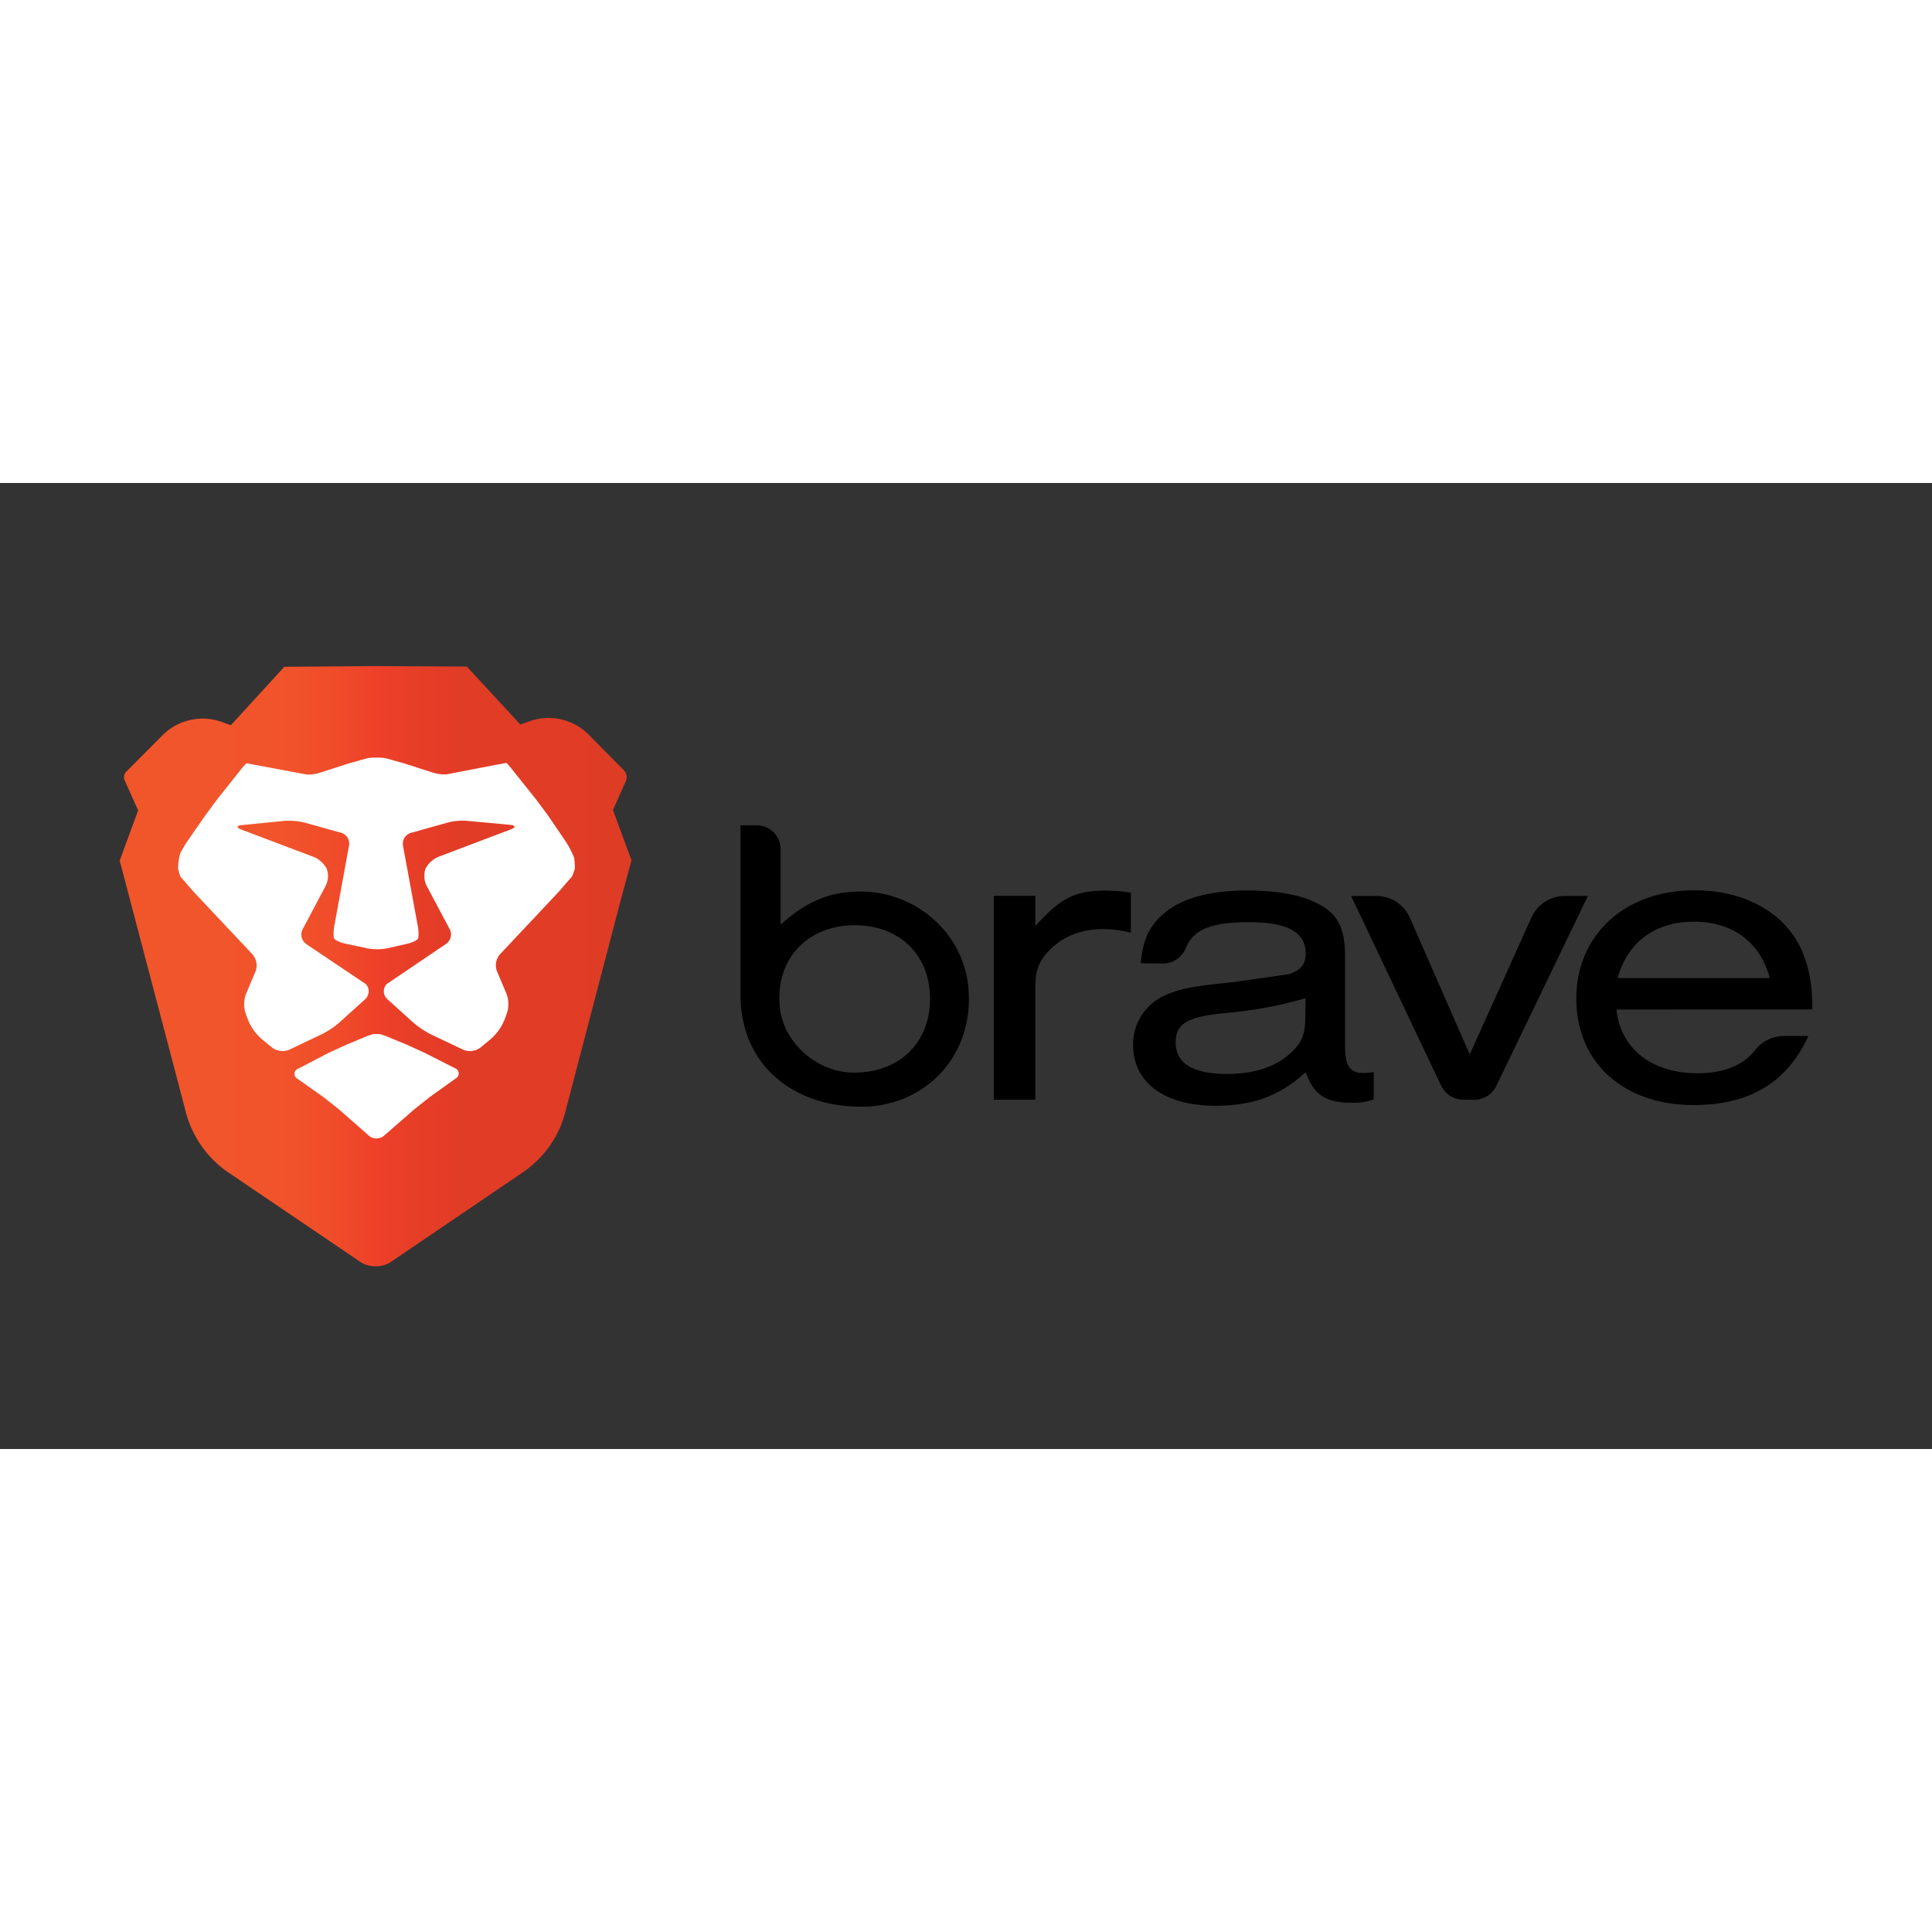 <svg xmlns="http://www.w3.org/2000/svg" viewBox="0 0 120 60" height="1em" width="1em">
  <rect x="0" y="0" width="120" height="60" fill="#333333" stroke="none"/>
  <defs>
    <linearGradient id="A" x1="-.031" y1="44.365" x2="26.596" y2="44.365" gradientUnits="userSpaceOnUse">
      <stop offset="0" stop-color="#f1562b"/>
      <stop offset=".3" stop-color="#f1542b"/>
      <stop offset=".41" stop-color="#f04d2a"/>
      <stop offset=".49" stop-color="#ef4229"/>
      <stop offset=".5" stop-color="#ef4029"/>
      <stop offset=".56" stop-color="#e83e28"/>
      <stop offset=".67" stop-color="#e13c26"/>
      <stop offset="1" stop-color="#df3c26"/>
    </linearGradient>
  </defs>
  <path d="M45.992 31.793V21.26H47c.82 0 1.485.665 1.485 1.485v4.684c1.614-1.44 3-2.017 4.818-2.054 3.504-.072 6.57 2.536 6.85 6.035.346 4.183-2.696 7.33-6.657 7.33-4.347 0-7.503-2.698-7.503-6.946zm2.453.828c.245 2.177 2.326 3.975 4.518 4 2.847.044 4.802-1.818 4.802-4.575s-1.9-4.577-4.68-4.577c-2.967 0-4.978 2.157-4.64 5.142zm15.862-6.98v1.877c1.568-1.752 2.5-2.2 4.336-2.2a10.02 10.02 0 0 1 1.596.13v2.492c-.564-.155-1.146-.233-1.73-.232-1.33 0-2.446.438-3.272 1.26-.718.72-.93 1.285-.93 2.4v6.94h-2.58V25.64zm6.543 4.186c.134-1.233.372-1.9.904-2.545 1.064-1.314 2.98-1.97 5.694-1.97 2.155 0 3.723.335 4.818 1.053.904.6 1.277 1.465 1.277 3.007V35c0 1.233.32 1.67 1.198 1.645a5.48 5.48 0 0 0 .585-.053v1.697a3.84 3.84 0 0 1-1.358.206c-1.623 0-2.367-.488-2.87-1.9-1.596 1.465-3.245 2.083-5.613 2.083-3.164 0-5.107-1.44-5.107-3.778-.014-1.335.77-2.55 1.995-3.083.957-.412 1.533-.54 4.283-.823l3.405-.488c.718-.232 1.038-.615 1.038-1.26 0-1.362-1.143-1.97-3.54-1.97-2.264 0-3.43.438-3.898 1.594-.23.588-.795.976-1.426.977zM81.092 32a25.33 25.33 0 0 1-5.037.926c-2.315.232-3.033.657-3.033 1.824 0 1.285 1.064 1.953 3.164 1.953 1.73 0 3.033-.438 3.964-1.285.745-.694.93-1.183.93-2.4zm10.475 6.306H90.9c-.586.002-1.12-.33-1.38-.856l-5.6-11.8h1.55a2.28 2.28 0 0 1 2.096 1.342l3.723 8.5 3.843-8.53a2.28 2.28 0 0 1 2.087-1.314h1.408l-5.7 11.826a1.53 1.53 0 0 1-1.373.84zm8.832-5.602c.265 2.442 2.2 3.957 5.037 3.957 1.616 0 2.82-.48 3.58-1.44.437-.553 1.102-.875 1.807-.876h1.5c-1.314 2.88-3.644 4.292-7.128 4.292-4.362 0-7.288-2.648-7.288-6.605s3.007-6.734 7.343-6.734c3.138 0 5.665 1.412 6.677 3.778.45 1.08.64 2.056.64 3.622zm9.522-1.953c-.585-2.236-2.315-3.504-4.708-3.504s-4.124 1.26-4.735 3.504z"/>
  <path d="M26.605 38.85l-.964-2.617.67-1.502c.086-.194.044-.42-.105-.572l-1.822-1.842a2.94 2.94 0 0 0-3.066-.712l-.5.177-2.783-3.016-4.752-.026-4.752.037-2.78 3.04-.495-.175a2.95 2.95 0 0 0-3.086.718L.304 34.237a.41.41 0 0 0-.083.456l.7 1.56-.96 2.615 3.447 13.107c.326 1.238 1.075 2.323 2.118 3.066l6.817 4.62a1.51 1.51 0 0 0 1.886 0l6.813-4.627c1.042-.743 1.8-1.828 2.115-3.066l2.812-10.752z" fill="url(#A)" transform="matrix(1.193 0 0 1.193 7.482 -22.915)"/>
  <path d="M24.252 34.468a4.81 4.81 0 0 0-.663-.24h-.4a4.81 4.81 0 0 0-.663.24l-1.006.418-1.136.522-1.85.964c-.137.044-.233.168-.243.3s.07.28.2.342l1.606 1.134.987.784.452.4.946.828.428.38c.273.228.67.228.943 0l1.85-1.614.985-.784 1.606-1.15a.35.35 0 0 0-.05-.65l-1.847-.938-1.14-.522zm11.4-10.348l.052-.167a4.4 4.4 0 0 0-.042-.669 5.62 5.62 0 0 0-.596-1.123l-1.045-1.533-.744-1-1.4-1.753c-.128-.17-.266-.333-.415-.486h-.03l-.622.115-3.077.593c-.3.015-.623-.03-.917-.133l-1.7-.546-1.2-.334c-.355-.038-.713-.038-1.068 0l-1.2.337-1.7.55c-.294.103-.606.148-.917.133l-.938-.178-2.764-.515h-.03a4.67 4.67 0 0 0-.415.486l-1.397 1.753-.744 1.01-1.05 1.51c-.18.264-.345.54-.494.823a3.74 3.74 0 0 0-.141.972l.052.167a2.48 2.48 0 0 0 .097.316l.825.948 3.657 3.887c.247.3.318.7.185 1.045l-.598 1.418a1.84 1.84 0 0 0-.029 1.168l.12.33c.196.535.533 1.006.974 1.366l.575.468c.303.22.698.266 1.045.125l2.043-.974c.375-.188.726-.42 1.045-.692l1.635-1.476c.132-.12.2-.286.216-.463a.66.66 0 0 0-.182-.477l-3.7-2.487a.72.72 0 0 1-.225-.906l1.43-2.7c.164-.333.2-.717.07-1.068a1.64 1.64 0 0 0-.812-.737l-4.487-1.695c-.324-.123-.306-.26.037-.282l2.636-.26a4.38 4.38 0 0 1 1.23.1l2.293.64a.7.7 0 0 1 .49.784l-.9 4.92c-.06.273-.075.553-.044.83.037.118.345.26.682.345l1.397.298a3.38 3.38 0 0 0 1.228 0l1.256-.285c.337-.076.643-.235.682-.353a2.54 2.54 0 0 0-.047-.831l-.906-4.92a.7.7 0 0 1 .5-.784l2.293-.643c.402-.1.817-.136 1.23-.1l2.636.246c.345.03.36.16.04.282l-4.485 1.7a1.63 1.63 0 0 0-.812.737 1.4 1.4 0 0 0 .071 1.068l1.434 2.7c.16.316.064.7-.225.906l-3.688 2.492c-.123.128-.188.3-.182.477s.084.344.216.463l1.637 1.475c.32.27.67.503 1.045.7l2.043.972c.347.14.742.092 1.045-.128l.575-.47a3.17 3.17 0 0 0 .974-1.369l.12-.33a1.84 1.84 0 0 0-.029-1.168l-.6-1.418c-.133-.356-.062-.756.185-1.045l3.657-3.892.823-.948a2.48 2.48 0 0 0 .112-.308z" fill="#fff"/>
</svg>
